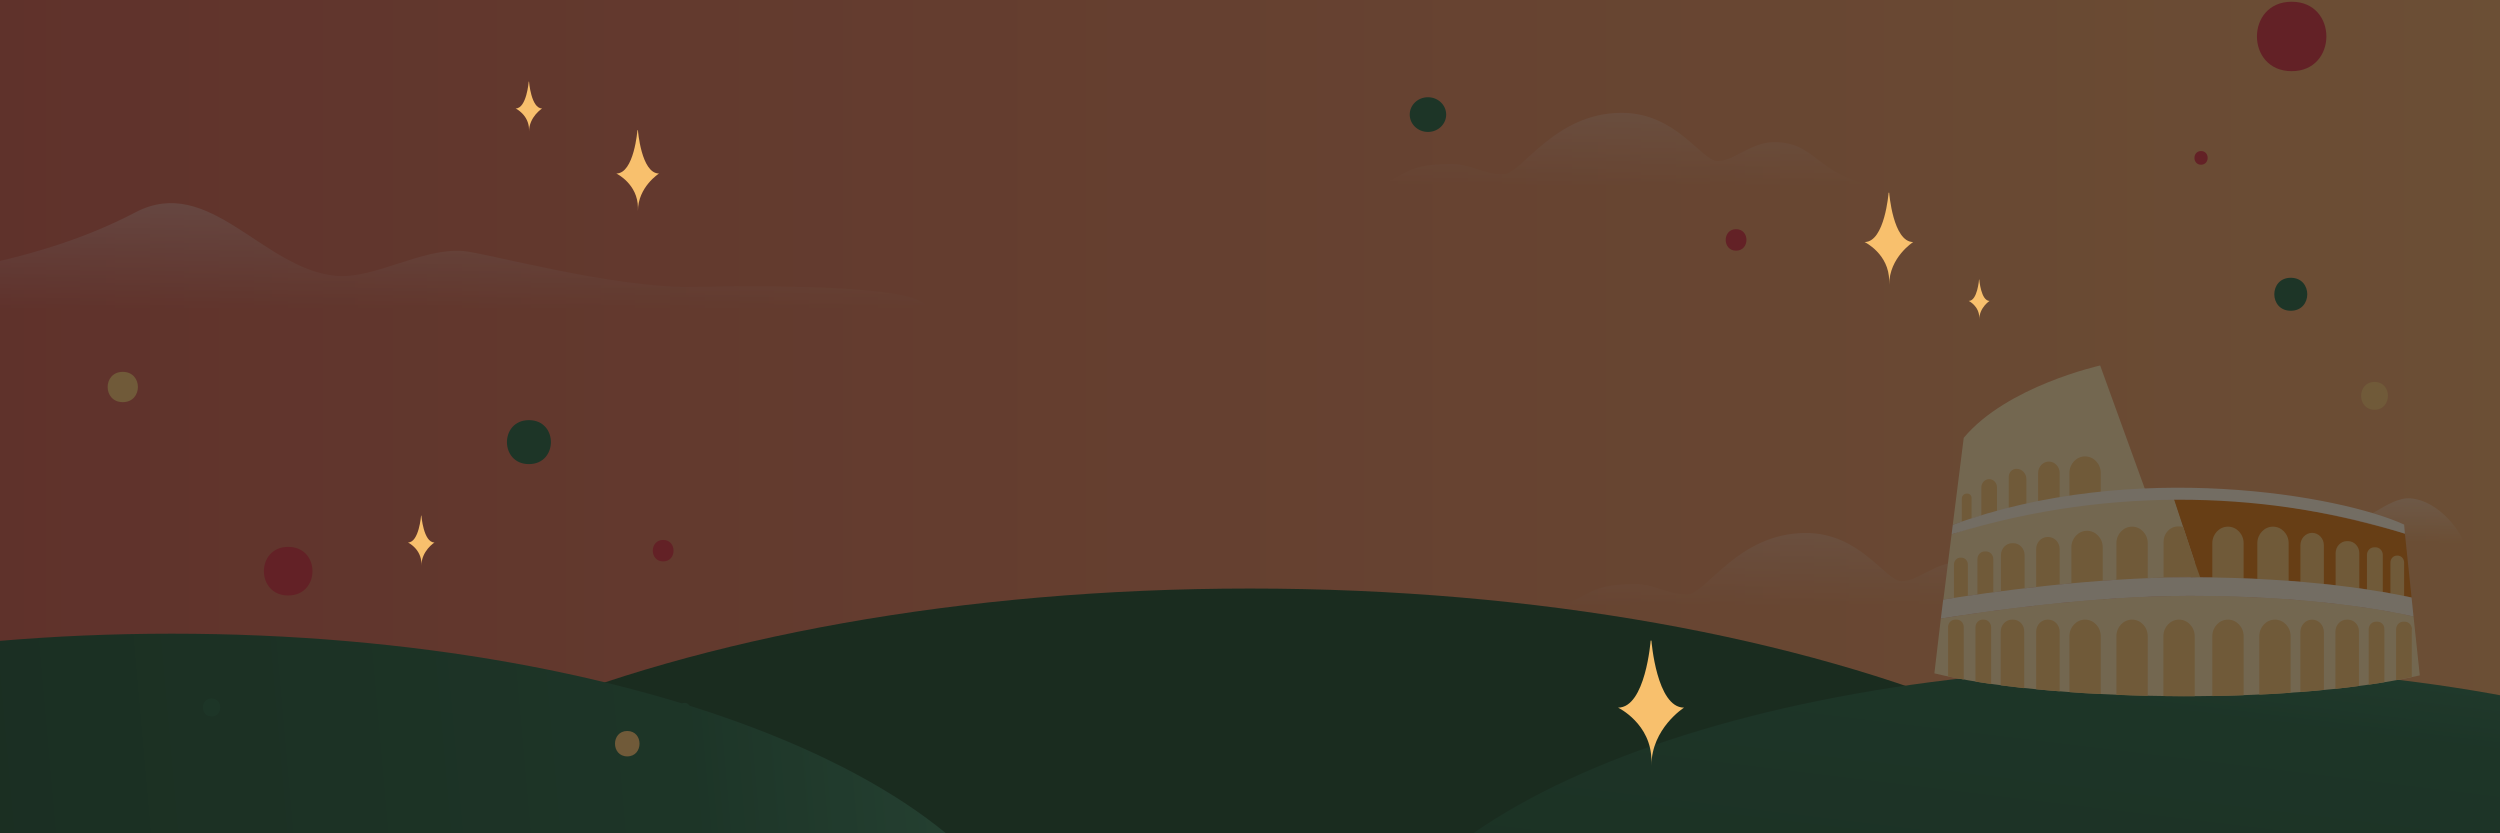 <svg width="1440" height="480" fill="none" xmlns="http://www.w3.org/2000/svg">
  <rect width="100%" height="100%" fill="#808080" stroke="none"/>
  <g clip-path="url(#clip0)">
    <path d="M0 0h1440v480H0V0z" fill="url(#paint0_linear)"/>
    <path d="M534 178s-252.019-.358-434.068-.358C27.922 177.642-224 178-224 178c0-23.086 180.592 7.961 302.066-55.724 42.557-22.313 73.598 33.148 115.806 36.619 22.035 1.815 49.035-16.16 72.884-14.329 12.35.947 86.871 21.501 132.003 20.697C487.84 163.671 534 167.97 534 178z" fill="url(#paint1_linear)"/>
    <path d="M1021.51 81.898c-13.03.13-22.879 10.966-32.268 10.801-9.39-.164-23.57-27.699-55.116-27.699-39.157 0-57.653 35.368-68.166 35.368-11.878 0-18.458-5.926-30.095-5.926-30.521 0-25.021 9.405-47.865 12.72h291.89c-34.45-6.794-33.69-25.508-58.38-25.264z" fill="url(#paint2_linear)"/>
    <path d="M1127.51 323.898c-13.03.13-22.88 10.966-32.27 10.801-9.39-.164-23.57-27.699-55.11-27.699-39.16 0-57.657 35.368-68.17 35.368-11.878 0-18.458-5.926-30.095-5.926-30.521 0-25.021 9.405-47.865 12.72h291.89c-34.45-6.794-33.69-25.508-58.38-25.264z" fill="url(#paint3_linear)"/>
    <path d="M1419.1 313.04s-24.35.238-121.77.238c-38.53 0-173.33.195-173.33.195 0-12.566 132.17 1.3 157.73-9.533 23.77-10.071 43.28-2.756 65.87-.867 11.79.988 27.97-17.03 40.73-16.033 17.87 1.395 30.77 22.061 30.77 26z" fill="url(#paint4_linear)"/>
    <path d="M720 846c332.48 0 602-113.496 602-253.5 0-140.004-269.52-253.5-602-253.5-332.475 0-602 113.496-602 253.5C118 732.504 387.525 846 720 846z" fill="#214D2E"/>
    <path d="M1252 781c260.13 0 471-88.872 471-198.5 0-109.629-210.87-198.5-471-198.5-260.126 0-471 88.871-471 198.5C781 692.128 991.874 781 1252 781z" fill="url(#paint5_linear)"/>
    <path d="M99 788c276.695 0 501-94.692 501-211.5S375.695 365 99 365s-501 94.692-501 211.5S-177.695 788 99 788z" fill="url(#paint6_linear)"/>
    <path d="M1209.69 210.526s-53.77 11.901-78.58 41.652l-6.31 50.101c36.75-12.853 75.2-18.446 110.94-19.874l-26.05-71.879z" fill="#FFE1A8"/>
    <path d="M1186.36 290.854h-12.4v-18.445c0-3.57 2.81-6.545 6.2-6.545 3.38 0 6.2 2.975 6.2 6.545v18.445zM1167.19 295.02h-10.15v-20.35c0-2.618 2.03-4.641 4.4-4.641h.11c3.05 0 5.64 2.618 5.64 5.95v19.041zM1150.28 300.97h-9.02v-20.231c0-2.618 2.03-4.76 4.51-4.76s4.51 2.142 4.51 4.76v20.231zM1135.62 303.35h-5.63v-16.066c0-1.666 1.24-2.975 2.81-2.975h.46c1.24 0 2.36 1.071 2.36 2.499v16.542zM1210.03 286.689h-18.04v-14.28c0-5.236 4.06-9.521 9.02-9.521s9.02 4.285 9.02 9.521v14.28z" fill="#F8C06D"/>
    <path d="M1124.12 307.753l-4.73 37.605c25.25-4.046 86.47-12.852 142.05-12.852 1.92 0 2.82-8.925 2.82-8.925l-12.18-36.892c-65.16.714-113.86 16.066-127.96 21.064z" fill="#FFE1A8"/>
    <path d="M1256.25 286.689h-4.28l12.18 36.892-2.26 9.52 5.19-.595c65.05.476 107.21 8.33 121.98 11.662l-3.83-36.772c-21.53-6.426-75.54-20.707-128.98-20.707z" fill="#E07A15"/>
    <path d="M1292.33 347.382h-18.04V312.87c0-5.236 4.06-9.52 9.02-9.52s9.02 4.284 9.02 9.52v34.512zM1318.26 347.382h-18.04V312.87c0-5.236 4.06-9.52 9.02-9.52s9.02 4.284 9.02 9.52v34.512zM1338.55 350.952h-13.52V314.06c0-3.927 3.04-7.14 6.76-7.14 3.72 0 6.76 3.213 6.76 7.14v36.892zM1186.36 352.142h-13.53v-35.821c0-3.927 2.93-7.021 6.65-7.021h.23c3.72 0 6.65 3.094 6.65 7.021v35.821zM1166.06 353.332h-13.52v-33.559c0-3.809 2.93-6.903 6.53-6.903h.57c3.61 0 6.54 3.094 6.54 6.903v33.559h-.12zM1358.85 352.142h-13.53v-33.559c0-3.808 2.93-6.903 6.54-6.903h.56c3.61 0 6.54 3.095 6.54 6.903v33.559h-.11zM1148.02 354.522h-9.01v-32.488c0-2.381 1.8-4.404 4.17-4.404h.79c2.25 0 4.17 1.904 4.17 4.404v32.488h-.12zM1372.38 352.142h-9.02v-32.489c0-2.38 1.8-4.403 4.17-4.403h.79c2.25 0 4.17 1.904 4.17 4.403v32.489h-.11zM1384.78 356.902h-7.9v-32.845c0-2.261 1.7-4.046 3.84-4.046h.22c2.15 0 3.84 1.785 3.84 4.046v32.845zM1133.37 354.522h-7.89v-29.394c0-2.142 1.69-3.928 3.72-3.928h.56c2.03 0 3.72 1.786 3.72 3.928v29.394h-.11zM1237.09 347.382h-18.04V312.87c0-5.236 4.06-9.52 9.02-9.52s9.02 4.284 9.02 9.52v34.512zM1211.16 349.762h-18.04v-34.511c0-5.237 4.06-9.521 9.02-9.521s9.02 4.284 9.02 9.521v34.511z" fill="#F8C06D"/>
    <path d="M1261.33 343.217c-56.6 0-119.05 9.163-143.41 13.09l-3.72 31.536c63.14 15.471 200.68 19.041 279.6 1.19l-3.61-33.916c-13.98-3.213-58.74-11.9-128.86-11.9z" fill="#FFE1A8"/>
    <path d="M1267.53 333.101l-3.38-9.401-6.66-20.231c-.56-.119-1.12-.238-1.69-.238h-1.24c-4.62 0-8.34 3.927-8.34 8.807v20.468c5.07-.119 10.15-.238 15.22-.238.79.238 5.19.833 6.09.833zM1331.79 356.902c-3.72 0-6.76 3.213-6.76 7.14v34.511c4.62-.357 9.13-.714 13.52-1.19v-33.321c0-3.927-3.04-7.14-6.76-7.14zM1310.37 356.902c-4.96 0-9.02 4.284-9.02 9.52V400.1c6.09-.238 12.06-.595 18.04-1.071v-32.607c0-5.236-4.06-9.52-9.02-9.52zM1389.29 362.495c0-2.38-1.81-4.403-4.17-4.403h-.79c-2.26 0-4.17 1.904-4.17 4.403v29.275c3.04-.595 6.08-1.19 9.02-1.785v-27.49h.11zM1283.31 356.902c-4.96 0-9.02 4.284-9.02 9.52v34.512c6.09-.119 12.07-.238 18.04-.476v-34.036c0-5.236-4.06-9.52-9.02-9.52zM1352.31 356.902h-.56c-3.61 0-6.54 3.094-6.54 6.902v32.964c4.62-.476 9.13-1.071 13.53-1.666v-31.417c.11-3.689-2.82-6.783-6.43-6.783zM1369.33 358.092h-.79c-2.25 0-4.17 1.904-4.17 4.403v31.893c3.05-.476 6.09-.952 9.02-1.428v-30.465c.11-2.499-1.69-4.403-4.06-4.403zM1228.07 356.902c-4.96 0-9.02 4.284-9.02 9.52v33.798c5.98.238 11.95.476 18.04.595v-34.393c0-5.236-4.06-9.52-9.02-9.52zM1127.05 356.902h-.9c-2.25 0-4.06 1.904-4.06 4.284v28.442c2.93.595 5.87 1.19 9.02 1.785v-30.227c0-2.38-1.8-4.284-4.06-4.284zM1179.71 356.902h-.23c-3.72 0-6.65 3.094-6.65 7.021v33.083c4.39.476 8.9.833 13.53 1.19v-34.273c0-3.927-2.93-7.021-6.65-7.021zM1142.73 356.902h-.68c-2.37 0-4.17 2.023-4.17 4.403v31.298c2.93.476 5.97.952 9.02 1.428v-32.607c0-2.499-1.92-4.522-4.17-4.522zM1255.13 356.902c-4.96 0-9.02 4.284-9.02 9.52v34.512c5.97.119 12.06.119 18.04.119v-34.512c0-5.355-4.06-9.639-9.02-9.639zM1159.52 356.902h-.56c-3.61 0-6.54 3.094-6.54 6.902v30.941c4.4.595 8.91 1.071 13.53 1.666v-32.607c.11-3.808-2.82-6.902-6.43-6.902zM1201.01 356.902c-4.96 0-9.02 4.284-9.02 9.52v32.25c5.86.476 11.95.833 18.04 1.071v-33.321c0-5.236-4.06-9.52-9.02-9.52z" fill="#F8C06D"/>
    <path d="M1390.19 355.117l-1.13-10.949c-15.22-3.332-59.52-11.662-127.73-11.662-55.58 0-116.8 8.806-142.05 12.852l-1.36 10.949c24.36-3.927 86.81-13.091 143.41-13.091 70.12 0 114.88 8.688 128.86 11.901zM1384.78 302.16c-36.08-16.661-155.58-38.082-259.98.119l-.68 5.474c94.93-29.394 187.38-23.444 261.11-.357l-.45-5.236z" fill="#FFEFD8"/>
    <path d="M822.5 76c5.799 0 10.5-4.477 10.5-10s-4.701-10-10.5-10S812 60.477 812 66s4.701 10 10.5 10z" fill="#286442"/>
    <path d="M361.306 435.684c9.413 0 9.436-14.638 0-14.638-9.413 0-9.435 14.638 0 14.638z" fill="#F8C06D"/>
    <path d="M304.664 267.328c16.865 0 16.906-25.328 0-25.328-16.865 0-16.906 25.328 0 25.328z" fill="#286442"/>
    <path d="M381.983 323.386c7.972 0 7.983-12.386 0-12.386-7.972 0-7.983 12.386 0 12.386zM999.983 144.386c7.967 0 7.987-12.386 0-12.386-7.972 0-7.983 12.386 0 12.386z" fill="#D7323E"/>
    <path d="M70.72 231.635c11.617 0 11.633-17.439 0-17.439-11.618 0-11.635 17.439 0 17.439z" fill="#F8C06D"/>
    <path d="M121.862 412.66c6.656 0 6.656-10.336 0-10.336-6.636 0-6.657 10.336 0 10.336zM394.393 411.2c1.657 0 3.239-1.456 3.163-3.166-.076-1.716-1.392-3.166-3.163-3.166-1.658 0-3.24 1.457-3.164 3.166.076 1.716 1.392 3.166 3.164 3.166z" fill="#286442"/>
    <path d="M1320.01 41c26.62 0 26.68-40 0-40s-26.68 40 0 40zM166.008 343c18.635 0 18.677-28 0-28s-18.677 28 0 28zM1267.81 94.882c5.07 0 5.08-7.882 0-7.882s-5.08 7.882 0 7.882z" fill="#D7323E"/>
    <path d="M1367.72 236c10.29 0 10.31-16 0-16-10.28 0-10.31 16 0 16z" fill="#F8C06D"/>
    <path d="M1319.5 178.996c12.65 0 12.67-18.996 0-18.996s-12.67 18.996 0 18.996z" fill="#286442"/>
    <path opacity=".6" fill="#161616" d="M0-177h1440v750H0z"/>
    <path d="M367.443 121.534c0-13.834 12.155-21.588 12.155-21.588-10.236 0-12.155-24.946-12.155-24.946h-.288S365.236 99.946 355 99.946c0 0 12.443 5.955 12.443 19.789v1.799zM951.222 441c0-21.405 18.778-33.402 18.778-33.402-15.813 0-18.778-38.598-18.778-38.598h-.444s-2.965 38.598-18.778 38.598c0 0 19.222 9.213 19.222 30.618V441zM304.718 75.868c0-8.581 7.537-13.39 7.537-13.39-6.35 0-7.537-15.478-7.537-15.478h-.18S303.344 62.477 297 62.477c0 0 7.718 3.694 7.718 12.275v1.116zM242.718 325.868c0-8.581 7.537-13.391 7.537-13.391-6.35 0-7.537-15.477-7.537-15.477h-.18s-1.194 15.477-7.538 15.477c0 0 7.718 3.694 7.718 12.275v1.116zM1088.17 164c0-15.755 13.83-24.584 13.83-24.584-11.66 0-13.83-28.416-13.83-28.416h-.34s-2.19 28.416-13.83 28.416c0 0 14.17 6.782 14.17 22.536V164zM1140.07 184c0-6.837 5.93-10.669 5.93-10.669-5 0-5.93-12.331-5.93-12.331h-.14s-.94 12.331-5.93 12.331c0 0 6.07 2.943 6.07 9.78V184z" fill="#F8C06D"/>
  </g>
  <defs>
    <linearGradient id="paint0_linear" x1="-1442" y1="330.527" x2="1994" y2="330.527" gradientUnits="userSpaceOnUse">
      <stop stop-color="#B01434"/>
      <stop offset="1" stop-color="#F8C06D"/>
    </linearGradient>
    <linearGradient id="paint1_linear" x1="155.711" y1="73.023" x2="155.711" y2="178" gradientUnits="userSpaceOnUse">
      <stop stop-color="#fff" stop-opacity=".5"/>
      <stop offset="1" stop-color="#fff" stop-opacity="0"/>
    </linearGradient>
    <linearGradient id="paint2_linear" x1="933.946" y1="107.161" x2="933.946" y2="-47" gradientUnits="userSpaceOnUse">
      <stop stop-color="#fff" stop-opacity="0"/>
      <stop offset="1" stop-color="#fff" stop-opacity=".7"/>
    </linearGradient>
    <linearGradient id="paint3_linear" x1="1039.95" y1="349.161" x2="1039.95" y2="195" gradientUnits="userSpaceOnUse">
      <stop stop-color="#fff" stop-opacity="0"/>
      <stop offset="1" stop-color="#fff" stop-opacity=".7"/>
    </linearGradient>
    <linearGradient id="paint4_linear" x1="1271.55" y1="251" x2="1271.55" y2="313" gradientUnits="userSpaceOnUse">
      <stop stop-color="#fff" stop-opacity=".71"/>
      <stop offset="1" stop-color="#fff" stop-opacity="0"/>
    </linearGradient>
    <linearGradient id="paint5_linear" x1="970" y1="775" x2="1043.66" y2="170.608" gradientUnits="userSpaceOnUse">
      <stop stop-color="#323C46"/>
      <stop offset="0" stop-color="#214D2E"/>
      <stop offset=".651" stop-color="#286442"/>
      <stop offset="1" stop-color="#52A078"/>
    </linearGradient>
    <linearGradient id="paint6_linear" x1="-200.962" y1="781.607" x2="757.994" y2="696.916" gradientUnits="userSpaceOnUse">
      <stop stop-color="#214D2E"/>
      <stop offset=".651" stop-color="#286442"/>
      <stop offset="1" stop-color="#52A078"/>
    </linearGradient>
    <clipPath id="clip0">
      <path fill="#fff" d="M0 0h1440v480H0z"/>
    </clipPath>
  </defs>
</svg>
